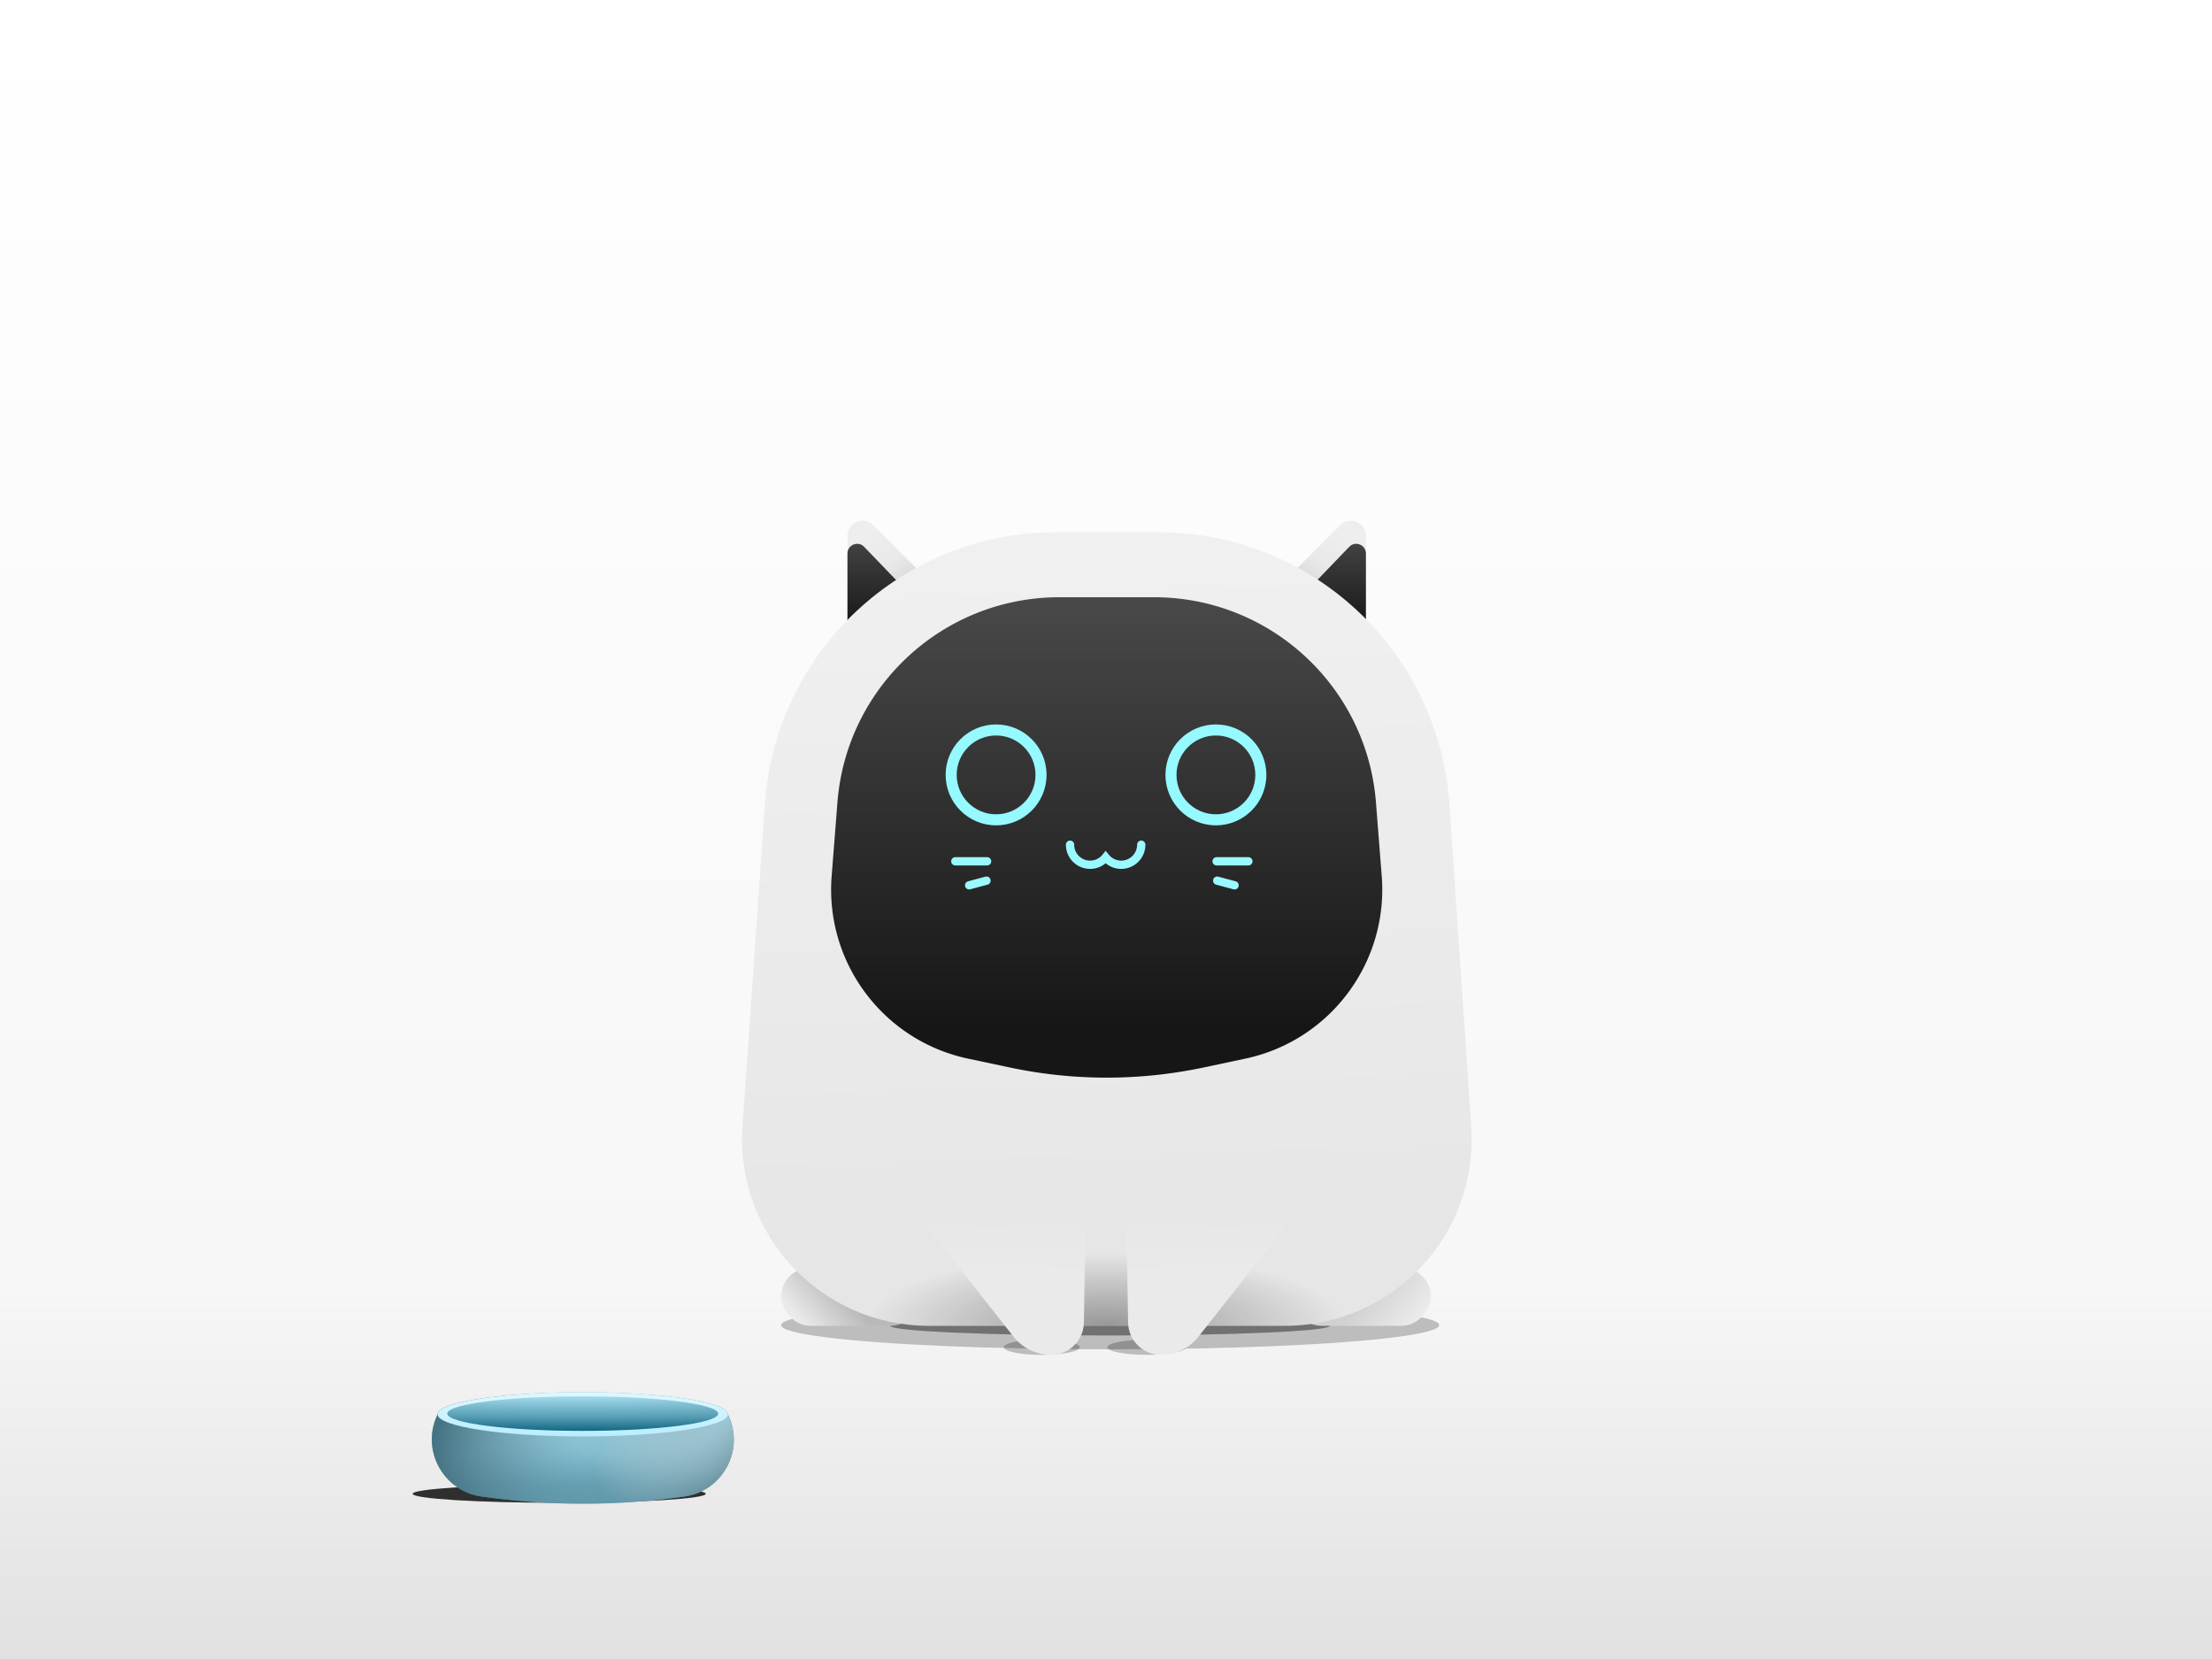 <svg xmlns="http://www.w3.org/2000/svg" width="1600" height="1200" fill="none" viewBox="0 0 1600 1200">
  <path fill="#fff" d="M0 0h1600v1200H0z"/>
  <path fill="url(#a)" d="M0 0h1600v1200H0z"/>
  <g filter="url(#b)" opacity=".23">
    <ellipse cx="803" cy="958.5" fill="#000" rx="238" ry="17.5"/>
  </g>
  <g filter="url(#c)" opacity=".4">
    <ellipse cx="803" cy="959" fill="#000" rx="159" ry="7"/>
  </g>
  <g filter="url(#d)" opacity=".23">
    <ellipse cx="753.5" cy="974.5" fill="#000" rx="27.5" ry="5.5"/>
  </g>
  <g filter="url(#e)" opacity=".23">
    <ellipse cx="829.5" cy="974.5" fill="#000" rx="28.5" ry="5.5"/>
  </g>
  <rect width="100" height="42" x="565" y="917" fill="url(#f)" rx="21"/>
  <rect width="100" height="42" fill="url(#g)" rx="21" transform="matrix(-1 0 0 1 1035 917)"/>
  <path fill="url(#h)" d="M613 486.5v-98.828c0-9.816 11.882-14.716 18.802-7.754L694 442.5l-81 44Z"/>
  <path fill="url(#i)" d="M613 495.5v-95.124c0-6.303 7.676-9.395 12.045-4.853L676 448.5l-63 47Z"/>
  <path fill="url(#j)" d="M613 495.5v-95.124c0-6.303 7.676-9.395 12.045-4.853L676 448.5l-63 47Z"/>
  <path fill="url(#k)" d="M988 486.5v-98.828c0-9.816-11.882-14.716-18.802-7.754L907 442.5l81 44Z"/>
  <path fill="url(#l)" d="M988 495.5v-95.124c0-6.303-7.676-9.395-12.045-4.853L925 448.5l63 47Z"/>
  <path fill="url(#m)" d="M988 495.5v-95.124c0-6.303-7.676-9.395-12.045-4.853L925 448.5l63 47Z"/>
  <path fill="url(#n)" d="M553.318 581.332C561.024 470.76 652.968 385 763.808 385h74.042c110.98 0 202.99 85.972 210.51 196.697l15.85 233.152C1069.5 892.83 1007.68 959 929.516 959H671.735c-78.253 0-140.113-66.321-134.673-144.385l16.256-233.283Z"/>
  <path fill="url(#o)" d="M553.318 581.332C561.024 470.76 652.968 385 763.808 385h74.042c110.98 0 202.99 85.972 210.51 196.697l15.85 233.152C1069.5 892.83 1007.68 959 929.516 959H671.735c-78.253 0-140.113-66.321-134.673-144.385l16.256-233.283Z"/>
  <path fill="url(#p)" d="M866.899 966.839A34.522 34.522 0 0 1 839.778 980c-12.982 0-23.568-10.409-23.787-23.389l-1.768-104.892c-.123-7.264 5.733-13.219 12.998-13.219h95.442c18.37 0 28.65 21.183 17.282 35.614l-73.046 92.725Z"/>
  <path fill="url(#q)" d="M733.101 966.839A34.522 34.522 0 0 0 760.222 980c12.982 0 23.568-10.409 23.787-23.389l1.768-104.892c.123-7.264-5.733-13.219-12.998-13.219h-95.442c-18.37 0-28.65 21.183-17.282 35.614l73.046 92.725Z"/>
  <g filter="url(#r)">
    <path fill="url(#s)" d="M605.734 572.427C612.297 488.642 682.201 424 766.243 424h68.514c84.042 0 153.946 64.642 160.509 148.427l4.173 53.273c4.901 62.543-37.319 119.029-98.689 132.042l-30.137 6.391a338.018 338.018 0 0 1-140.226 0l-30.137-6.391c-61.37-13.013-103.588-69.499-98.689-132.042l4.173-53.273Z"/>
  </g>
  <g filter="url(#t)">
    <path fill="#95F9FF" fill-rule="evenodd" d="M720.5 532c-15.74 0-28.5 12.76-28.5 28.5s12.76 28.5 28.5 28.5 28.5-12.76 28.5-28.5-12.76-28.5-28.5-28.5ZM684 560.5c0-20.158 16.342-36.5 36.5-36.5s36.5 16.342 36.5 36.5-16.342 36.5-36.5 36.5-36.5-16.342-36.5-36.5Z" clip-rule="evenodd"/>
  </g>
  <g filter="url(#u)">
    <path fill="#95F9FF" fill-rule="evenodd" d="M879.5 532c-15.74 0-28.5 12.76-28.5 28.5s12.76 28.5 28.5 28.5 28.5-12.76 28.5-28.5-12.76-28.5-28.5-28.5ZM843 560.5c0-20.158 16.342-36.5 36.5-36.5s36.5 16.342 36.5 36.5-16.342 36.5-36.5 36.5-36.5-16.342-36.5-36.5Z" clip-rule="evenodd"/>
  </g>
  <g filter="url(#v)">
    <path stroke="#99F9FF" stroke-linecap="round" stroke-width="6" d="M774 611c0 8.008 6.492 14.5 14.5 14.5 4.539 0 8.591-2.086 11.25-5.351A14.474 14.474 0 0 0 811 625.5c8.008 0 14.5-6.492 14.5-14.5"/>
  </g>
  <g filter="url(#w)">
    <path stroke="#99F9FF" stroke-linecap="round" stroke-width="6" d="M714 623h-23"/>
  </g>
  <g filter="url(#x)">
    <path stroke="#99F9FF" stroke-linecap="round" stroke-width="6" d="M713.557 637 701 640.365"/>
  </g>
  <g filter="url(#y)">
    <path stroke="#99F9FF" stroke-linecap="round" stroke-width="6" d="M880 623h23"/>
  </g>
  <g filter="url(#z)">
    <path stroke="#99F9FF" stroke-linecap="round" stroke-width="6" d="M880.443 637 893 640.365"/>
  </g>
  <g filter="url(#A)" opacity=".8">
    <ellipse cx="404.5" cy="1080.5" fill="#000" rx="106" ry="6.5"/>
  </g>
  <path fill="url(#B)" d="m526.5 1023 .383.82c11.761 25.24-4.166 54.67-31.726 58.63-48.688 7-98.277 6.98-146.965-.02-27.521-3.95-43.634-33.26-32.092-58.55l.4-.88c0-8.84 47.01-16 105-16s105 7.16 105 16Z"/>
  <path fill="url(#C)" d="m526.5 1023 .383.82c11.761 25.24-4.166 54.67-31.726 58.63-48.688 7-98.277 6.98-146.965-.02-27.521-3.95-43.634-33.26-32.092-58.55l.4-.88c0-8.84 47.01-16 105-16s105 7.16 105 16Z"/>
  <path fill="url(#D)" fill-opacity=".65" d="m526.5 1023 .383.82c11.761 25.24-4.166 54.67-31.726 58.63-48.688 7-98.277 6.98-146.965-.02-27.521-3.95-43.634-33.26-32.092-58.55l.4-.88c0-8.84 47.01-16 105-16s105 7.16 105 16Z"/>
  <ellipse cx="421.5" cy="1023" fill="url(#E)" rx="105" ry="16"/>
  <ellipse cx="421.5" cy="1022.5" fill="url(#F)" rx="98" ry="12.5"/>
  <defs>
    <linearGradient id="a" x1="800" x2="800" y1="0" y2="1200" gradientUnits="userSpaceOnUse">
      <stop stop-color="#fff"/>
      <stop offset=".773" stop-color="#F7F7F7"/>
      <stop offset="1" stop-color="#E1E1E1"/>
    </linearGradient>
    <linearGradient id="f" x1="570" x2="605" y1="959" y2="929" gradientUnits="userSpaceOnUse">
      <stop stop-color="#F0F0F0"/>
      <stop offset=".212" stop-color="#E9E9E9"/>
      <stop offset="1" stop-color="#B9B9B9"/>
    </linearGradient>
    <linearGradient id="g" x1="5" x2="40" y1="42" y2="12" gradientUnits="userSpaceOnUse">
      <stop stop-color="#F0F0F0"/>
      <stop offset=".212" stop-color="#E9E9E9"/>
      <stop offset="1" stop-color="#D1D1D1"/>
    </linearGradient>
    <linearGradient id="h" x1="613" x2="658.582" y1="377" y2="445.448" gradientUnits="userSpaceOnUse">
      <stop stop-color="#EDEDED"/>
      <stop offset=".196" stop-color="#EEE"/>
      <stop offset=".516" stop-color="#E9E9E9"/>
      <stop offset="1" stop-color="#C8C8C8"/>
    </linearGradient>
    <linearGradient id="i" x1="657.522" x2="602.771" y1="386.44" y2="440.411" gradientUnits="userSpaceOnUse">
      <stop stop-color="#CECECE"/>
      <stop offset="1" stop-color="#DBDBDB" stop-opacity=".56"/>
    </linearGradient>
    <linearGradient id="j" x1="639.5" x2="639.5" y1="383" y2="454.837" gradientUnits="userSpaceOnUse">
      <stop stop-color="#494949"/>
      <stop offset="1" stop-color="#161616"/>
    </linearGradient>
    <linearGradient id="k" x1="988" x2="942.418" y1="377" y2="445.448" gradientUnits="userSpaceOnUse">
      <stop stop-color="#EDEDED"/>
      <stop offset=".196" stop-color="#EEE"/>
      <stop offset=".516" stop-color="#E9E9E9"/>
      <stop offset="1" stop-color="#C8C8C8"/>
    </linearGradient>
    <linearGradient id="l" x1="943.478" x2="998.229" y1="386.44" y2="440.411" gradientUnits="userSpaceOnUse">
      <stop stop-color="#CECECE"/>
      <stop offset="1" stop-color="#DBDBDB" stop-opacity=".56"/>
    </linearGradient>
    <linearGradient id="m" x1="961.5" x2="961.5" y1="383" y2="454.837" gradientUnits="userSpaceOnUse">
      <stop stop-color="#494949"/>
      <stop offset="1" stop-color="#161616"/>
    </linearGradient>
    <linearGradient id="n" x1="610" x2="625.469" y1="408.875" y2="916.152" gradientUnits="userSpaceOnUse">
      <stop stop-color="#F0F0F0"/>
      <stop offset="1" stop-color="#E6E6E6"/>
    </linearGradient>
    <linearGradient id="p" x1="852.172" x2="849.214" y1="978.003" y2="882.592" gradientUnits="userSpaceOnUse">
      <stop stop-color="#EAEAEA"/>
      <stop offset=".574" stop-color="#EAEAEA"/>
      <stop offset="1" stop-color="#E7E7E7"/>
    </linearGradient>
    <linearGradient id="q" x1="747.828" x2="750.786" y1="978.003" y2="882.592" gradientUnits="userSpaceOnUse">
      <stop stop-color="#EAEAEA"/>
      <stop offset=".574" stop-color="#EAEAEA"/>
      <stop offset="1" stop-color="#E7E7E7"/>
    </linearGradient>
    <linearGradient id="s" x1="800.5" x2="800.5" y1="424" y2="735" gradientUnits="userSpaceOnUse">
      <stop stop-color="#494949"/>
      <stop offset="1" stop-color="#161616"/>
    </linearGradient>
    <linearGradient id="E" x1="418.442" x2="418.442" y1="1005" y2="1039" gradientUnits="userSpaceOnUse">
      <stop stop-color="#E2F8FF"/>
      <stop offset="1" stop-color="#B9EEFF"/>
    </linearGradient>
    <filter id="b" width="502" height="61" x="552" y="928" color-interpolation-filters="sRGB" filterUnits="userSpaceOnUse">
      <feFlood flood-opacity="0" result="BackgroundImageFix"/>
      <feBlend in="SourceGraphic" in2="BackgroundImageFix" result="shape"/>
      <feGaussianBlur result="effect1_foregroundBlur_1_2" stdDeviation="6.5"/>
    </filter>
    <filter id="c" width="346" height="42" x="630" y="938" color-interpolation-filters="sRGB" filterUnits="userSpaceOnUse">
      <feFlood flood-opacity="0" result="BackgroundImageFix"/>
      <feBlend in="SourceGraphic" in2="BackgroundImageFix" result="shape"/>
      <feGaussianBlur result="effect1_foregroundBlur_1_2" stdDeviation="7"/>
    </filter>
    <filter id="d" width="75" height="31" x="716" y="959" color-interpolation-filters="sRGB" filterUnits="userSpaceOnUse">
      <feFlood flood-opacity="0" result="BackgroundImageFix"/>
      <feBlend in="SourceGraphic" in2="BackgroundImageFix" result="shape"/>
      <feGaussianBlur result="effect1_foregroundBlur_1_2" stdDeviation="5"/>
    </filter>
    <filter id="e" width="77" height="31" x="791" y="959" color-interpolation-filters="sRGB" filterUnits="userSpaceOnUse">
      <feFlood flood-opacity="0" result="BackgroundImageFix"/>
      <feBlend in="SourceGraphic" in2="BackgroundImageFix" result="shape"/>
      <feGaussianBlur result="effect1_foregroundBlur_1_2" stdDeviation="5"/>
    </filter>
    <filter id="r" width="398.649" height="355.485" x="601.175" y="424" color-interpolation-filters="sRGB" filterUnits="userSpaceOnUse">
      <feFlood flood-opacity="0" result="BackgroundImageFix"/>
      <feBlend in="SourceGraphic" in2="BackgroundImageFix" result="shape"/>
      <feColorMatrix in="SourceAlpha" result="hardAlpha" values="0 0 0 0 0 0 0 0 0 0 0 0 0 0 0 0 0 0 127 0"/>
      <feOffset dy="8"/>
      <feGaussianBlur stdDeviation="5.5"/>
      <feComposite in2="hardAlpha" k2="-1" k3="1" operator="arithmetic"/>
      <feColorMatrix values="0 0 0 0 0 0 0 0 0 0 0 0 0 0 0 0 0 0 1 0"/>
      <feBlend in2="shape" result="effect1_innerShadow_1_2"/>
    </filter>
    <filter id="t" width="139" height="139" x="651" y="491" color-interpolation-filters="sRGB" filterUnits="userSpaceOnUse">
      <feFlood flood-opacity="0" result="BackgroundImageFix"/>
      <feColorMatrix in="SourceAlpha" result="hardAlpha" values="0 0 0 0 0 0 0 0 0 0 0 0 0 0 0 0 0 0 127 0"/>
      <feOffset/>
      <feGaussianBlur stdDeviation="16.5"/>
      <feComposite in2="hardAlpha" operator="out"/>
      <feColorMatrix values="0 0 0 0 0 0 0 0 0 0.88 0 0 0 0 1 0 0 0 0.45 0"/>
      <feBlend in2="BackgroundImageFix" result="effect1_dropShadow_1_2"/>
      <feBlend in="SourceGraphic" in2="effect1_dropShadow_1_2" result="shape"/>
    </filter>
    <filter id="u" width="139" height="139" x="810" y="491" color-interpolation-filters="sRGB" filterUnits="userSpaceOnUse">
      <feFlood flood-opacity="0" result="BackgroundImageFix"/>
      <feColorMatrix in="SourceAlpha" result="hardAlpha" values="0 0 0 0 0 0 0 0 0 0 0 0 0 0 0 0 0 0 127 0"/>
      <feOffset/>
      <feGaussianBlur stdDeviation="16.5"/>
      <feComposite in2="hardAlpha" operator="out"/>
      <feColorMatrix values="0 0 0 0 0 0 0 0 0 0.88 0 0 0 0 1 0 0 0 0.45 0"/>
      <feBlend in2="BackgroundImageFix" result="effect1_dropShadow_1_2"/>
      <feBlend in="SourceGraphic" in2="effect1_dropShadow_1_2" result="shape"/>
    </filter>
    <filter id="v" width="68.5" height="31.5" x="765.5" y="602.5" color-interpolation-filters="sRGB" filterUnits="userSpaceOnUse">
      <feFlood flood-opacity="0" result="BackgroundImageFix"/>
      <feColorMatrix in="SourceAlpha" result="hardAlpha" values="0 0 0 0 0 0 0 0 0 0 0 0 0 0 0 0 0 0 127 0"/>
      <feOffset/>
      <feGaussianBlur stdDeviation="2.75"/>
      <feComposite in2="hardAlpha" operator="out"/>
      <feColorMatrix values="0 0 0 0 0 0 0 0 0 0.88 0 0 0 0 1 0 0 0 0.25 0"/>
      <feBlend in2="BackgroundImageFix" result="effect1_dropShadow_1_2"/>
      <feBlend in="SourceGraphic" in2="effect1_dropShadow_1_2" result="shape"/>
    </filter>
    <filter id="w" width="40" height="17" x="682.5" y="614.5" color-interpolation-filters="sRGB" filterUnits="userSpaceOnUse">
      <feFlood flood-opacity="0" result="BackgroundImageFix"/>
      <feColorMatrix in="SourceAlpha" result="hardAlpha" values="0 0 0 0 0 0 0 0 0 0 0 0 0 0 0 0 0 0 127 0"/>
      <feOffset/>
      <feGaussianBlur stdDeviation="2.75"/>
      <feComposite in2="hardAlpha" operator="out"/>
      <feColorMatrix values="0 0 0 0 0 0 0 0 0 0.88 0 0 0 0 1 0 0 0 0.25 0"/>
      <feBlend in2="BackgroundImageFix" result="effect1_dropShadow_1_2"/>
      <feBlend in="SourceGraphic" in2="effect1_dropShadow_1_2" result="shape"/>
    </filter>
    <filter id="x" width="29.558" height="20.366" x="692.499" y="628.499" color-interpolation-filters="sRGB" filterUnits="userSpaceOnUse">
      <feFlood flood-opacity="0" result="BackgroundImageFix"/>
      <feColorMatrix in="SourceAlpha" result="hardAlpha" values="0 0 0 0 0 0 0 0 0 0 0 0 0 0 0 0 0 0 127 0"/>
      <feOffset/>
      <feGaussianBlur stdDeviation="2.75"/>
      <feComposite in2="hardAlpha" operator="out"/>
      <feColorMatrix values="0 0 0 0 0 0 0 0 0 0.88 0 0 0 0 1 0 0 0 0.25 0"/>
      <feBlend in2="BackgroundImageFix" result="effect1_dropShadow_1_2"/>
      <feBlend in="SourceGraphic" in2="effect1_dropShadow_1_2" result="shape"/>
    </filter>
    <filter id="y" width="40" height="17" x="871.5" y="614.5" color-interpolation-filters="sRGB" filterUnits="userSpaceOnUse">
      <feFlood flood-opacity="0" result="BackgroundImageFix"/>
      <feColorMatrix in="SourceAlpha" result="hardAlpha" values="0 0 0 0 0 0 0 0 0 0 0 0 0 0 0 0 0 0 127 0"/>
      <feOffset/>
      <feGaussianBlur stdDeviation="2.75"/>
      <feComposite in2="hardAlpha" operator="out"/>
      <feColorMatrix values="0 0 0 0 0 0 0 0 0 0.88 0 0 0 0 1 0 0 0 0.25 0"/>
      <feBlend in2="BackgroundImageFix" result="effect1_dropShadow_1_2"/>
      <feBlend in="SourceGraphic" in2="effect1_dropShadow_1_2" result="shape"/>
    </filter>
    <filter id="z" width="29.558" height="20.366" x="871.942" y="628.499" color-interpolation-filters="sRGB" filterUnits="userSpaceOnUse">
      <feFlood flood-opacity="0" result="BackgroundImageFix"/>
      <feColorMatrix in="SourceAlpha" result="hardAlpha" values="0 0 0 0 0 0 0 0 0 0 0 0 0 0 0 0 0 0 127 0"/>
      <feOffset/>
      <feGaussianBlur stdDeviation="2.75"/>
      <feComposite in2="hardAlpha" operator="out"/>
      <feColorMatrix values="0 0 0 0 0 0 0 0 0 0.88 0 0 0 0 1 0 0 0 0.25 0"/>
      <feBlend in2="BackgroundImageFix" result="effect1_dropShadow_1_2"/>
      <feBlend in="SourceGraphic" in2="effect1_dropShadow_1_2" result="shape"/>
    </filter>
    <filter id="A" width="232" height="33" x="288.5" y="1064" color-interpolation-filters="sRGB" filterUnits="userSpaceOnUse">
      <feFlood flood-opacity="0" result="BackgroundImageFix"/>
      <feBlend in="SourceGraphic" in2="BackgroundImageFix" result="shape"/>
      <feGaussianBlur result="effect1_foregroundBlur_1_2" stdDeviation="5"/>
    </filter>
    <radialGradient id="o" cx="0" cy="0" r="1" gradientTransform="matrix(0 52.5 -173.172 0 800.5 959)" gradientUnits="userSpaceOnUse">
      <stop stop-opacity=".34"/>
      <stop offset="1" stop-opacity="0"/>
    </radialGradient>
    <radialGradient id="B" cx="0" cy="0" r="1" gradientTransform="matrix(0 67.5 -442.969 0 418 1007)" gradientUnits="userSpaceOnUse">
      <stop stop-color="#BDEFFF"/>
      <stop offset="1" stop-color="#66A3B7"/>
    </radialGradient>
    <radialGradient id="C" cx="0" cy="0" r="1" gradientTransform="matrix(-111 0 0 -75.543 424.5 1052)" gradientUnits="userSpaceOnUse">
      <stop stop-color="#6FA0AE" stop-opacity="0"/>
      <stop offset="1" stop-color="#467383"/>
    </radialGradient>
    <radialGradient id="D" cx="0" cy="0" r="1" gradientTransform="matrix(-92.5 49.5 -27.335 -51.081 526 1026)" gradientUnits="userSpaceOnUse">
      <stop stop-color="#CAF2FF"/>
      <stop offset="1" stop-color="#fff" stop-opacity="0"/>
    </radialGradient>
    <radialGradient id="F" cx="0" cy="0" r="1" gradientTransform="matrix(0 29.688 -510.129 0 418.646 1005.31)" gradientUnits="userSpaceOnUse">
      <stop stop-color="#BDEFFF"/>
      <stop offset=".681" stop-color="#559CB3"/>
      <stop offset="1" stop-color="#136883"/>
    </radialGradient>
  </defs>
</svg>
